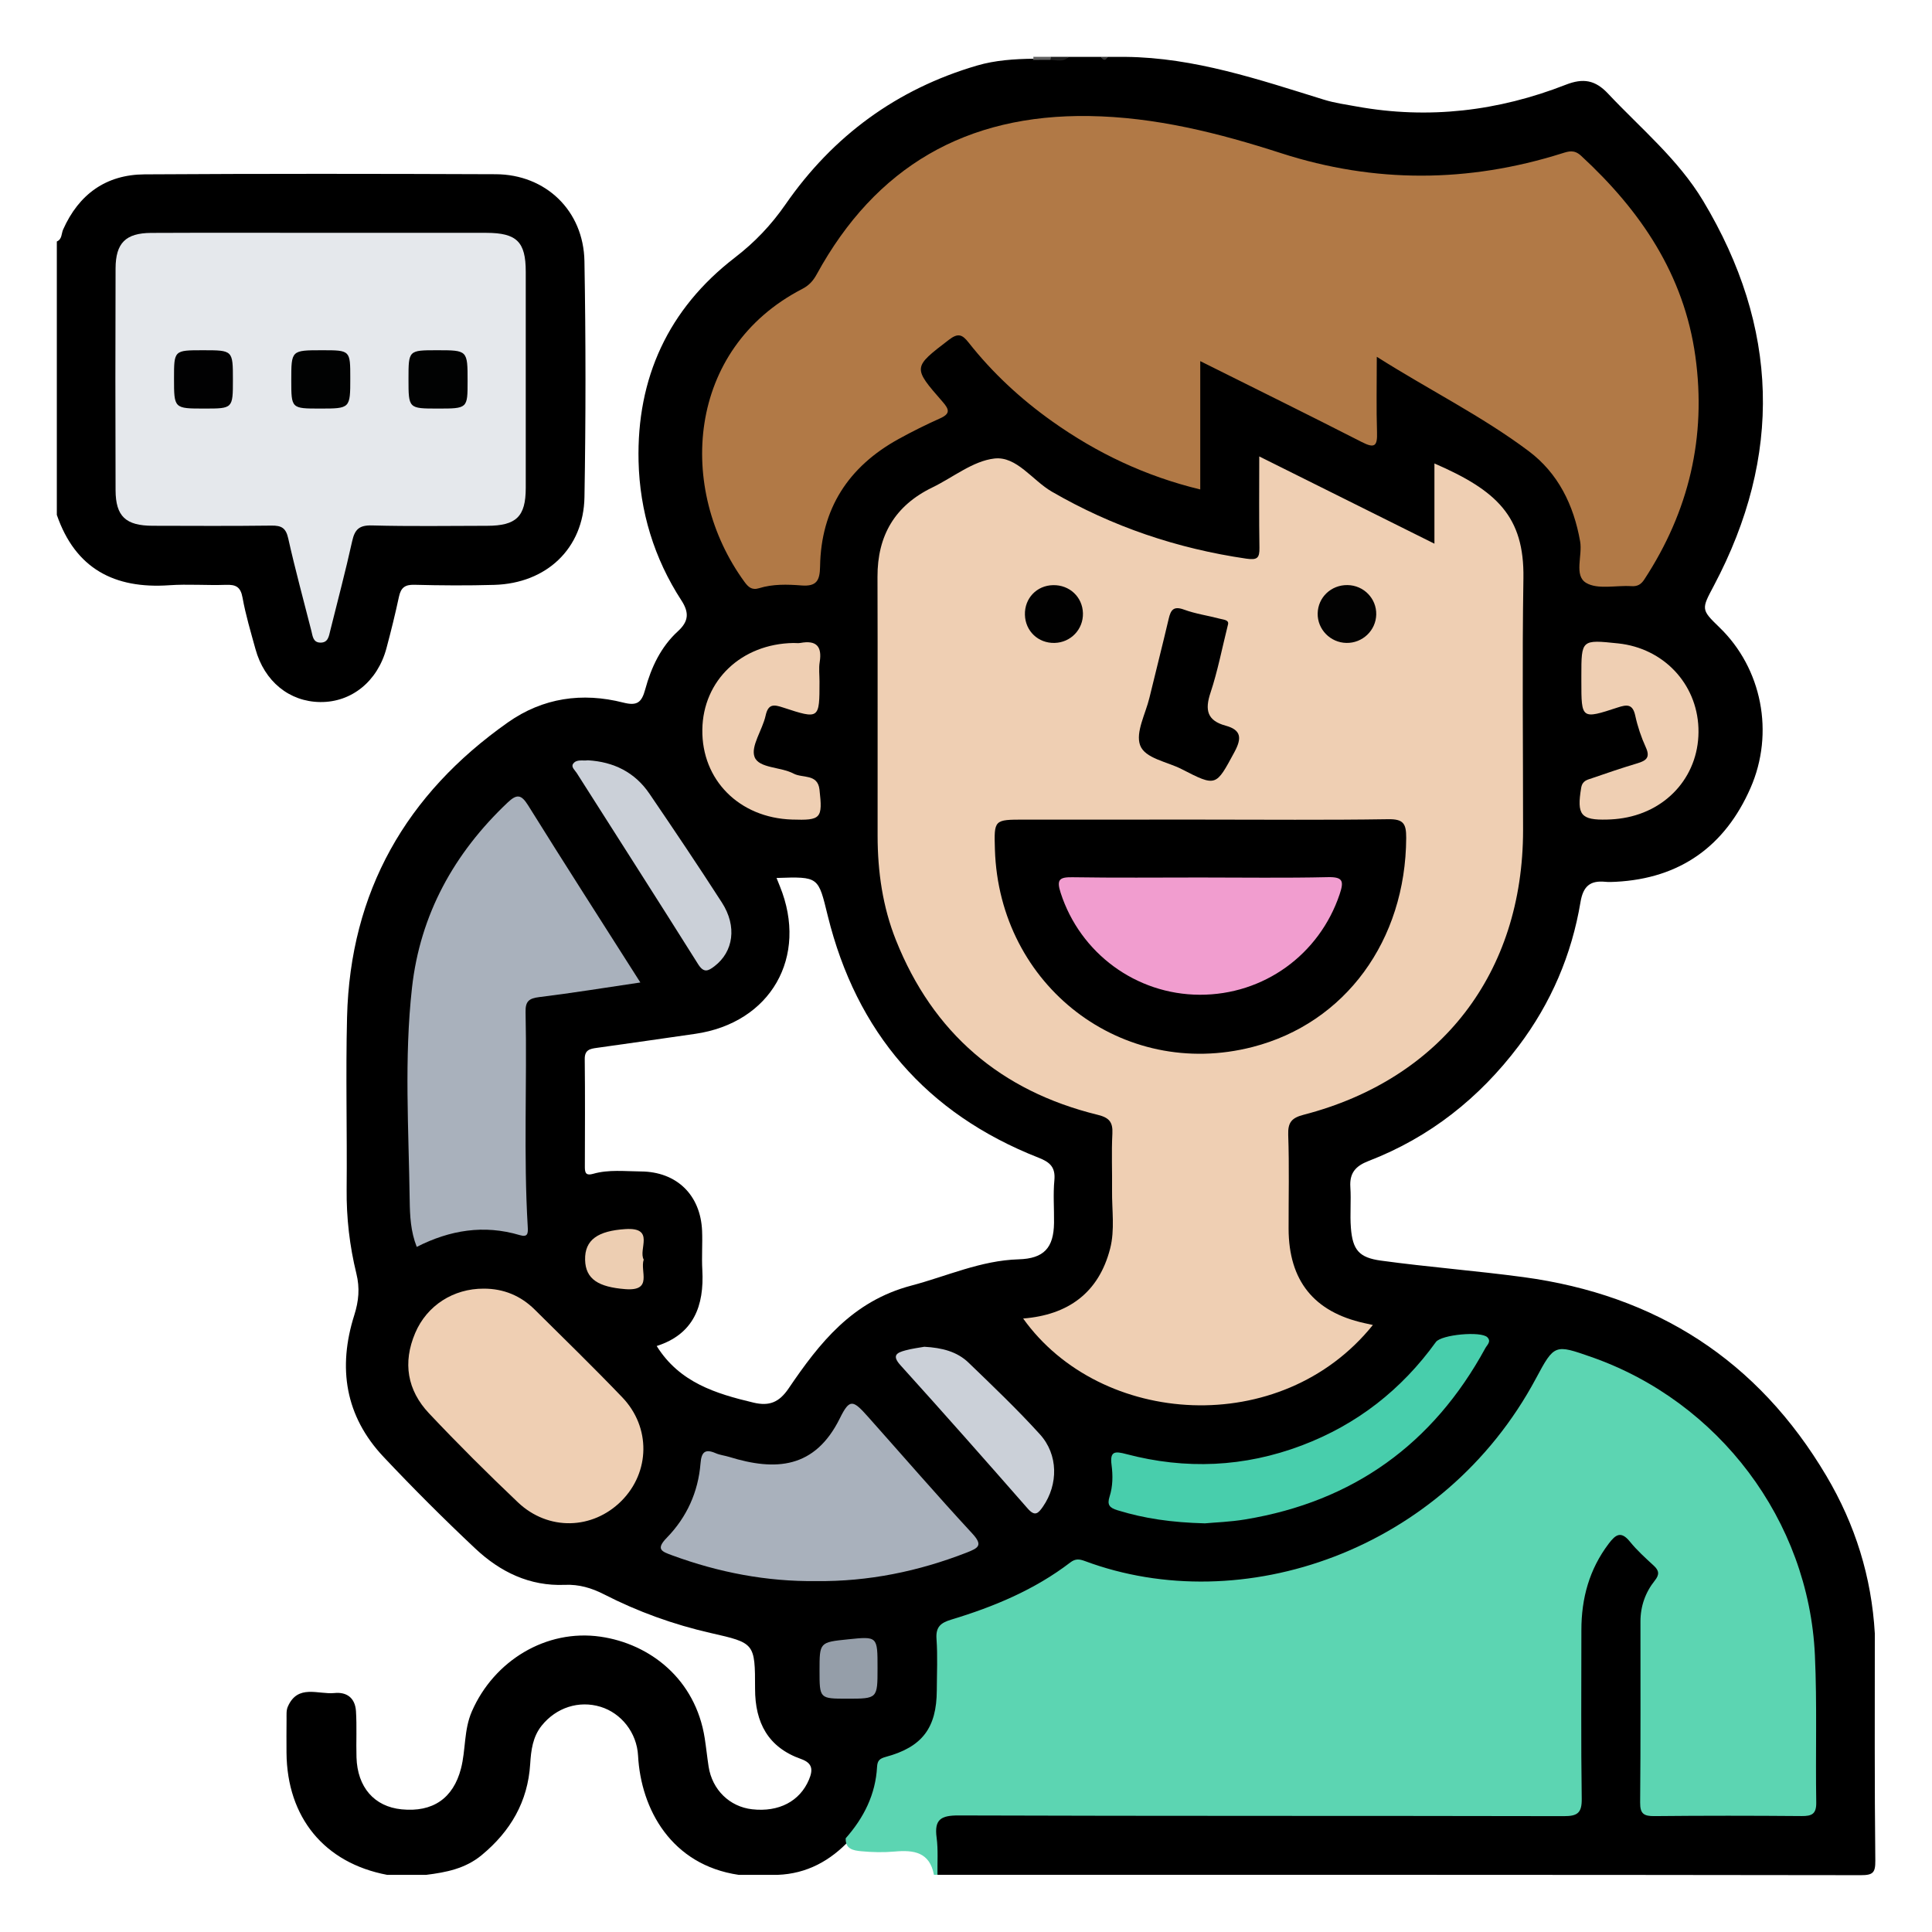 <?xml version="1.0" encoding="utf-8"?>
<!-- Generator: Adobe Illustrator 16.0.0, SVG Export Plug-In . SVG Version: 6.00 Build 0)  -->
<!DOCTYPE svg PUBLIC "-//W3C//DTD SVG 1.1//EN" "http://www.w3.org/Graphics/SVG/1.1/DTD/svg11.dtd">
<svg version="1.1" id="Layer_1" xmlns="http://www.w3.org/2000/svg" xmlns:xlink="http://www.w3.org/1999/xlink" x="0px" y="0px"
	 width="85px" height="85px" viewBox="0 0 85 85" enable-background="new 0 0 85 85" xml:space="preserve">
<g>
	<g>
		<path d="M82.484,71.862c-0.143-2.481-0.86-4.782-2.128-6.923c-3.017-5.096-7.492-7.962-13.329-8.751
			c-2.088-0.281-4.19-0.441-6.277-0.727c-0.96-0.131-1.24-0.474-1.316-1.44c-0.047-0.597,0.016-1.198-0.024-1.795
			c-0.041-0.622,0.233-0.929,0.805-1.149c2.692-1.039,4.875-2.773,6.604-5.065c1.417-1.879,2.329-4.002,2.717-6.325
			c0.115-0.693,0.422-0.957,1.086-0.892c0.154,0.015,0.312,0.008,0.468,0c2.83-0.147,4.804-1.568,5.925-4.126
			c1.062-2.421,0.506-5.26-1.368-7.069c-0.816-0.788-0.791-0.8-0.244-1.833c3.034-5.726,2.862-11.373-0.469-16.925
			c-1.101-1.834-2.743-3.188-4.184-4.721c-0.563-0.6-1.09-0.696-1.863-0.393c-2.969,1.161-6.036,1.528-9.194,0.958
			c-0.487-0.088-0.979-0.156-1.451-0.303c-2.852-0.883-5.684-1.849-8.719-1.881c-0.26,0-0.521,0-0.78,0
			c-0.104,0.098-0.209,0.098-0.312,0c-0.469,0-0.938,0-1.406,0c-0.263,0.164-0.554,0.043-0.829,0.081c-0.247,0-0.493,0-0.74,0
			c-0.834,0.012-1.666,0.065-2.469,0.3c-3.532,1.035-6.342,3.098-8.427,6.107c-0.634,0.915-1.353,1.668-2.233,2.346
			c-2.924,2.251-4.32,5.295-4.233,8.959c0.052,2.191,0.68,4.266,1.886,6.122c0.351,0.54,0.316,0.925-0.154,1.354
			c-0.752,0.688-1.177,1.594-1.437,2.553c-0.158,0.581-0.354,0.743-0.969,0.586c-1.804-0.459-3.534-0.212-5.07,0.869
			c-4.483,3.155-6.942,7.448-7.081,12.969c-0.063,2.523,0.006,5.051-0.018,7.575c-0.012,1.26,0.131,2.496,0.429,3.712
			c0.156,0.634,0.104,1.202-0.093,1.825c-0.731,2.306-0.407,4.44,1.29,6.239c1.303,1.383,2.649,2.728,4.033,4.029
			c1.093,1.028,2.391,1.665,3.945,1.598c0.619-0.026,1.173,0.138,1.72,0.418c1.489,0.763,3.055,1.328,4.687,1.7
			c1.943,0.442,1.958,0.438,1.958,2.459c-0.001,1.485,0.574,2.575,2.022,3.085c0.515,0.182,0.529,0.481,0.349,0.909
			c-0.4,0.949-1.322,1.437-2.502,1.303c-0.985-0.111-1.756-0.854-1.914-1.883c-0.063-0.41-0.105-0.825-0.169-1.236
			c-0.404-2.611-2.415-4.16-4.585-4.474c-2.4-0.347-4.691,1.064-5.66,3.285c-0.358,0.82-0.265,1.69-0.48,2.517
			c-0.341,1.312-1.242,1.93-2.612,1.794c-1.204-0.119-1.947-0.974-1.985-2.292c-0.02-0.676,0.02-1.354-0.023-2.029
			c-0.038-0.591-0.416-0.85-0.946-0.796c-0.714,0.072-1.614-0.407-2.053,0.6c-0.072,0.166-0.053,0.359-0.055,0.541
			c-0.005,0.495-0.005,0.989-0.002,1.484c0.022,2.853,1.671,4.854,4.427,5.374c0.573,0,1.146,0,1.719,0
			c0.877-0.109,1.72-0.272,2.44-0.867c1.27-1.051,2.031-2.35,2.135-4.01c0.038-0.603,0.109-1.194,0.507-1.689
			c0.641-0.797,1.64-1.117,2.587-0.828c0.91,0.277,1.598,1.136,1.652,2.15c0.125,2.357,1.463,4.809,4.426,5.244
			c0.573,0,1.146,0,1.719,0c1.285-0.05,2.317-0.62,3.177-1.542c0.735-0.749,1.162-1.664,1.361-2.678
			c0.091-0.463,0.309-0.714,0.744-0.891c1.257-0.511,1.913-1.471,1.964-2.832c0.019-0.521,0.007-1.041,0.008-1.562
			c0.002-1.34,0-1.341,1.241-1.761c1.413-0.479,2.752-1.116,4.002-1.921c0.507-0.325,0.958-0.381,1.536-0.221
			c6.2,1.717,11.618,0.223,16.321-4.065c1.479-1.349,2.553-3.016,3.475-4.776c0.319-0.61,0.717-0.723,1.336-0.507
			c5.535,1.926,8.979,5.729,10.058,11.495c0.479,2.561,0.112,5.194,0.157,7.794c0.01,0.562-0.405,0.584-0.815,0.585
			c-1.849,0.003-3.697-0.016-5.545,0.01c-0.663,0.009-0.847-0.278-0.842-0.894c0.021-2.396,0.009-4.79,0.008-7.186
			c0-0.558,0.077-1.103,0.39-1.569c0.416-0.621,0.27-1.116-0.251-1.576c-0.195-0.171-0.365-0.371-0.557-0.548
			c-0.667-0.613-0.944-0.573-1.505,0.155c-0.924,1.2-1.149,2.605-1.172,4.053c-0.032,2.057-0.008,4.113-0.009,6.17
			c-0.001,1.386-0.001,1.386-1.425,1.386c-8.382,0.001-16.765,0-25.147,0.001c-0.338,0-0.677-0.013-1.014,0.028
			c-0.306,0.037-0.597,0.148-0.621,0.486c-0.056,0.792-0.238,1.6,0.156,2.364c13.539,0,27.078-0.004,40.617,0.016
			c0.535,0.001,0.646-0.104,0.641-0.64C82.469,78.527,82.484,75.194,82.484,71.862z M46.388,51.928
			c-0.059,0.619-0.007,1.248-0.015,1.872c-0.014,1.098-0.442,1.573-1.556,1.605c-1.668,0.049-3.155,0.742-4.724,1.156
			c-2.597,0.687-4.036,2.519-5.399,4.527c-0.412,0.606-0.845,0.787-1.54,0.622c-1.667-0.395-3.263-0.888-4.262-2.491
			c1.63-0.522,2.094-1.766,2.007-3.349c-0.032-0.57,0.013-1.145-0.01-1.717c-0.066-1.58-1.117-2.604-2.697-2.614
			c-0.699-0.005-1.409-0.093-2.096,0.104c-0.295,0.084-0.365-0.019-0.365-0.286c0.004-1.588,0.013-3.175-0.005-4.762
			c-0.005-0.411,0.234-0.452,0.537-0.494c1.441-0.2,2.881-0.409,4.321-0.616c3.327-0.479,4.994-3.39,3.724-6.501
			c-0.038-0.092-0.074-0.184-0.144-0.357c1.877-0.065,1.831-0.054,2.254,1.665c1.264,5.126,4.341,8.703,9.269,10.64
			C46.196,51.131,46.442,51.351,46.388,51.928z"/>
	</g>
	<path fill-rule="evenodd" clip-rule="evenodd" fill="#5CD5B2" d="M37.207,80.877c0.795-0.899,1.314-1.925,1.38-3.141
		c0.016-0.287,0.119-0.368,0.396-0.444c1.596-0.434,2.225-1.277,2.232-2.924c0.003-0.755,0.041-1.513-0.013-2.264
		c-0.038-0.528,0.186-0.707,0.647-0.847c1.875-0.566,3.669-1.313,5.239-2.515c0.225-0.173,0.4-0.152,0.64-0.063
		c6.89,2.569,15.775-0.412,19.852-8.042c0.806-1.508,0.83-1.495,2.435-0.934c5.608,1.962,9.563,7.194,9.833,13.12
		c0.099,2.156,0.023,4.319,0.059,6.479c0.008,0.506-0.193,0.601-0.643,0.597c-2.159-0.018-4.319-0.02-6.479,0.002
		c-0.458,0.004-0.632-0.097-0.626-0.599c0.025-2.653,0.013-5.309,0.014-7.963c0-0.675,0.217-1.283,0.634-1.805
		c0.21-0.263,0.185-0.437-0.051-0.654c-0.363-0.335-0.736-0.669-1.045-1.052c-0.395-0.488-0.632-0.315-0.938,0.091
		c-0.853,1.128-1.199,2.403-1.199,3.795c0.001,2.472-0.021,4.944,0.015,7.417c0.01,0.623-0.178,0.774-0.784,0.772
		c-8.874-0.019-17.749-0.001-26.624-0.031c-0.783-0.003-1.083,0.171-0.974,0.976c0.072,0.537,0.029,1.091,0.038,1.636
		c-0.052,0-0.104,0-0.156,0c-0.187-0.999-0.886-1.1-1.727-1.024c-0.488,0.044-0.985,0.033-1.476-0.014
		C37.536,81.413,37.192,81.352,37.207,80.877z"/>
	<path fill-rule="evenodd" clip-rule="evenodd" d="M2.5,10.624c0.234-0.097,0.198-0.347,0.276-0.523
		c0.692-1.557,1.89-2.419,3.581-2.43c5.151-0.032,10.302-0.027,15.453-0.006c2.2,0.009,3.864,1.602,3.903,3.828
		c0.061,3.459,0.06,6.92,0.001,10.379c-0.039,2.26-1.671,3.794-3.968,3.86c-1.17,0.034-2.342,0.027-3.512-0.004
		c-0.419-0.012-0.596,0.128-0.681,0.523c-0.163,0.761-0.35,1.518-0.551,2.27c-0.39,1.457-1.537,2.381-2.913,2.366
		c-1.359-0.014-2.459-0.908-2.85-2.333c-0.206-0.75-0.432-1.5-0.569-2.264c-0.085-0.475-0.298-0.575-0.731-0.56
		c-0.831,0.03-1.668-0.04-2.496,0.018c-2.412,0.167-4.128-0.733-4.943-3.095C2.5,18.643,2.5,14.633,2.5,10.624z"/>
	<path fill-rule="evenodd" clip-rule="evenodd" fill="#1F1F1F" d="M47.022,2.5c-0.235,0.252-0.53,0.141-0.809,0.133
		c-0.04-0.054-0.03-0.099,0.027-0.133C46.502,2.5,46.762,2.5,47.022,2.5z"/>
	<path fill-rule="evenodd" clip-rule="evenodd" fill="#606060" d="M46.241,2.5c-0.006,0.045-0.015,0.089-0.027,0.133
		c-0.258,0.001-0.517,0.002-0.774,0.003c0.026-0.042,0.033-0.088,0.021-0.136C45.721,2.5,45.98,2.5,46.241,2.5z"/>
	<path fill-rule="evenodd" clip-rule="evenodd" fill="#383838" d="M48.741,2.5c-0.104,0.188-0.209,0.159-0.312,0
		C48.532,2.5,48.637,2.5,48.741,2.5z"/>
	<path fill-rule="evenodd" clip-rule="evenodd" fill="#EFCFB3" d="M55.402,20.081c2.611,1.301,5.128,2.554,7.707,3.839
		c0-1.238,0-2.377,0-3.53c2.745,1.191,3.958,2.334,3.915,5.051c-0.059,3.695-0.013,7.391-0.015,11.087
		c-0.004,6.273-3.599,10.947-9.655,12.517c-0.516,0.134-0.697,0.328-0.678,0.881c0.049,1.378,0.014,2.758,0.017,4.138
		c0.007,2.278,1.111,3.654,3.322,4.145c0.126,0.027,0.253,0.056,0.386,0.085c-4.038,5.021-11.981,4.483-15.387-0.285
		c1.979-0.156,3.324-1.13,3.826-3.07c0.216-0.832,0.075-1.711,0.086-2.569c0.01-0.832-0.029-1.667,0.014-2.497
		c0.026-0.515-0.148-0.704-0.651-0.827c-4.26-1.046-7.242-3.598-8.871-7.683c-0.584-1.465-0.805-3.008-0.807-4.582
		c-0.004-3.8,0.007-7.6-0.005-11.399c-0.006-1.82,0.767-3.138,2.414-3.936c0.911-0.442,1.784-1.165,2.73-1.273
		c0.979-0.112,1.67,0.961,2.524,1.456c2.668,1.545,5.519,2.506,8.562,2.95c0.478,0.069,0.582-0.028,0.574-0.479
		C55.389,22.798,55.402,21.5,55.402,20.081z"/>
	<path fill-rule="evenodd" clip-rule="evenodd" fill="#B17946" d="M52.806,15.888c0,1.946,0,3.762,0,5.646
		c-2.415-0.584-4.553-1.603-6.516-2.998c-1.386-0.985-2.626-2.133-3.679-3.47c-0.279-0.355-0.464-0.423-0.864-0.116
		c-1.583,1.215-1.606,1.206-0.275,2.728c0.3,0.343,0.341,0.527-0.118,0.731c-0.617,0.275-1.223,0.578-1.814,0.903
		c-2.209,1.214-3.419,3.07-3.46,5.609c-0.01,0.63-0.158,0.889-0.826,0.836c-0.618-0.048-1.253-0.066-1.86,0.122
		c-0.318,0.099-0.477-0.056-0.643-0.283c-2.974-4.078-2.562-10.246,2.544-12.884c0.297-0.153,0.481-0.358,0.637-0.643
		c2.589-4.733,6.576-7.044,11.979-6.964c2.924,0.043,5.701,0.746,8.459,1.636c4.106,1.326,8.232,1.304,12.35,0.007
		c0.295-0.093,0.537-0.175,0.84,0.104c2.617,2.413,4.53,5.223,5.03,8.83c0.491,3.548-0.286,6.818-2.248,9.813
		c-0.146,0.224-0.306,0.311-0.573,0.293c-0.674-0.043-1.48,0.16-1.988-0.145c-0.541-0.325-0.151-1.198-0.262-1.824
		c-0.282-1.601-0.967-3-2.266-3.974c-2.057-1.542-4.369-2.684-6.68-4.148c0,1.217-0.024,2.271,0.01,3.323
		c0.02,0.599-0.098,0.722-0.67,0.428C57.603,18.266,55.272,17.12,52.806,15.888z"/>
	<path fill-rule="evenodd" clip-rule="evenodd" fill="#A9B1BC" d="M18.335,54.858c-0.271-0.686-0.3-1.375-0.31-2.039
		c-0.043-3.121-0.247-6.252,0.101-9.362c0.361-3.226,1.85-5.916,4.203-8.144c0.405-0.384,0.6-0.372,0.907,0.121
		c1.605,2.579,3.249,5.134,4.937,7.791c-1.542,0.228-2.989,0.464-4.443,0.642c-0.454,0.056-0.618,0.181-0.607,0.657
		c0.067,3.148-0.092,6.3,0.095,9.446c0.018,0.291,0.007,0.477-0.35,0.37C21.29,53.869,19.787,54.119,18.335,54.858z"/>
	<path fill-rule="evenodd" clip-rule="evenodd" fill="#EFCFB3" d="M21.283,56.695c0.874-0.001,1.625,0.311,2.242,0.921
		c1.292,1.279,2.595,2.549,3.853,3.861c1.263,1.318,1.223,3.293-0.036,4.556c-1.269,1.271-3.223,1.328-4.557,0.062
		c-1.337-1.27-2.645-2.572-3.91-3.914c-0.958-1.016-1.163-2.231-0.608-3.534C18.782,57.434,19.951,56.689,21.283,56.695z"/>
	<path fill-rule="evenodd" clip-rule="evenodd" fill="#A9B1BC" d="M35.912,69.562c-2.183,0.025-4.287-0.38-6.332-1.131
		c-0.459-0.169-0.747-0.261-0.243-0.777c0.876-0.899,1.382-2.01,1.483-3.271c0.038-0.482,0.187-0.657,0.663-0.45
		c0.188,0.083,0.401,0.104,0.599,0.165c2.04,0.631,3.772,0.521,4.869-1.7c0.433-0.875,0.574-0.812,1.243-0.061
		c1.523,1.709,3.02,3.442,4.574,5.122c0.489,0.528,0.286,0.643-0.237,0.848C40.399,69.137,38.201,69.586,35.912,69.562z"/>
	<path fill-rule="evenodd" clip-rule="evenodd" fill="#48CEAC" d="M53.01,67.021c-1.468-0.038-2.668-0.213-3.845-0.576
		c-0.351-0.108-0.465-0.237-0.348-0.602c0.145-0.45,0.148-0.932,0.087-1.393c-0.082-0.615,0.154-0.607,0.646-0.477
		c2.611,0.689,5.192,0.579,7.727-0.381c2.425-0.919,4.381-2.448,5.896-4.548c0.235-0.327,1.995-0.491,2.267-0.207
		c0.179,0.188-0.013,0.332-0.092,0.477c-2.3,4.222-5.815,6.749-10.562,7.534C54.122,66.959,53.443,66.98,53.01,67.021z"/>
	<path fill-rule="evenodd" clip-rule="evenodd" fill="#EFCFB3" d="M69.573,29.974c0-0.078,0-0.156,0-0.233
		c0-1.604,0-1.604,1.62-1.434c1.985,0.21,3.457,1.759,3.531,3.716c0.076,2-1.292,3.64-3.315,3.97
		c-0.23,0.038-0.465,0.058-0.697,0.064c-1.168,0.032-1.345-0.207-1.147-1.396c0.054-0.32,0.27-0.352,0.475-0.423
		c0.66-0.229,1.322-0.453,1.992-0.654c0.384-0.115,0.586-0.249,0.378-0.703c-0.203-0.445-0.362-0.919-0.466-1.398
		c-0.112-0.519-0.369-0.489-0.774-0.356C69.577,31.65,69.573,31.641,69.573,29.974z"/>
	<path fill-rule="evenodd" clip-rule="evenodd" fill="#EFCFB3" d="M36.055,29.982c0,1.662-0.003,1.671-1.599,1.147
		c-0.4-0.131-0.656-0.18-0.772,0.354c-0.137,0.629-0.667,1.35-0.485,1.823c0.191,0.499,1.15,0.428,1.717,0.73
		c0.391,0.208,1.058-0.002,1.138,0.701c0.146,1.278,0.067,1.362-1.211,1.32c-2.317-0.076-3.974-1.739-3.943-3.958
		c0.03-2.166,1.72-3.772,4.008-3.81c0.104-0.001,0.211,0.015,0.312-0.003c0.689-0.126,0.955,0.145,0.844,0.839
		C36.018,29.403,36.055,29.696,36.055,29.982z"/>
	<path fill-rule="evenodd" clip-rule="evenodd" fill="#CBD0D8" d="M25.865,33.45c1.131,0.066,2.063,0.523,2.705,1.466
		c1.081,1.587,2.153,3.181,3.192,4.795c0.672,1.045,0.508,2.159-0.329,2.8c-0.282,0.216-0.47,0.305-0.721-0.094
		c-1.766-2.812-3.559-5.607-5.34-8.41c-0.078-0.123-0.255-0.26-0.159-0.401C25.364,33.387,25.641,33.484,25.865,33.45z"/>
	<path fill-rule="evenodd" clip-rule="evenodd" fill="#CBD0D8" d="M40.666,59.252c0.78,0.043,1.441,0.212,1.947,0.7
		c1.066,1.029,2.143,2.054,3.137,3.15c0.817,0.899,0.81,2.207,0.137,3.181c-0.208,0.3-0.352,0.454-0.674,0.085
		c-1.85-2.113-3.71-4.218-5.594-6.301c-0.396-0.438-0.162-0.554,0.215-0.656C40.132,59.33,40.443,59.293,40.666,59.252z"/>
	<path fill-rule="evenodd" clip-rule="evenodd" fill="#959EA9" d="M38.608,73.382c0,1.353,0,1.353-1.333,1.353
		c-1.219,0-1.219,0-1.219-1.236c0-1.247,0-1.247,1.261-1.376C38.608,71.99,38.608,71.99,38.608,73.382z"/>
	<path fill-rule="evenodd" clip-rule="evenodd" fill="#EDCEB2" d="M28.321,55.417c-0.174,0.515,0.422,1.396-0.812,1.3
		c-1.169-0.092-1.747-0.432-1.767-1.288c-0.021-0.891,0.576-1.277,1.774-1.354C28.838,53.99,28.071,54.971,28.321,55.417z"/>
	<path fill-rule="evenodd" clip-rule="evenodd" fill="#E5E8EC" d="M14.143,10.243c2.419,0,4.838-0.003,7.257,0.001
		c1.336,0.003,1.731,0.396,1.731,1.708c0.002,3.173,0.003,6.346,0,9.52c-0.001,1.254-0.416,1.658-1.694,1.661
		c-1.69,0.002-3.382,0.03-5.071-0.016c-0.562-0.015-0.757,0.174-0.872,0.693c-0.29,1.317-0.639,2.622-0.963,3.931
		c-0.062,0.253-0.094,0.544-0.447,0.531c-0.311-0.011-0.326-0.283-0.383-0.508c-0.344-1.358-0.715-2.71-1.02-4.077
		c-0.102-0.461-0.298-0.568-0.733-0.563c-1.742,0.022-3.485,0.012-5.228,0.008c-1.188-0.003-1.631-0.412-1.635-1.569
		c-0.011-3.251-0.011-6.502,0-9.753c0.004-1.119,0.445-1.557,1.565-1.563C9.149,10.235,11.646,10.244,14.143,10.243z"/>
	<path fill-rule="evenodd" clip-rule="evenodd" d="M52.873,36.059c2.733,0,5.467,0.025,8.2-0.017
		c0.672-0.011,0.797,0.193,0.794,0.824c-0.022,4.507-2.679,8.148-6.759,9.197c-5.728,1.474-11.152-2.686-11.336-8.689
		c-0.04-1.314-0.04-1.314,1.291-1.314C47.666,36.059,50.27,36.059,52.873,36.059z"/>
	<path fill-rule="evenodd" clip-rule="evenodd" d="M54.032,27.453c-0.268,1.072-0.458,2.071-0.776,3.028
		c-0.253,0.759-0.145,1.223,0.666,1.445c0.697,0.19,0.717,0.554,0.386,1.166c-0.814,1.505-0.789,1.534-2.321,0.746
		c-0.641-0.329-1.613-0.468-1.826-1.049c-0.209-0.569,0.238-1.381,0.408-2.085c0.28-1.16,0.576-2.315,0.848-3.477
		c0.092-0.396,0.216-0.575,0.676-0.406c0.508,0.187,1.056,0.262,1.582,0.402C53.831,27.265,54.061,27.271,54.032,27.453z"/>
	<path fill-rule="evenodd" clip-rule="evenodd" fill="#020202" d="M60.549,27.036c-0.016,0.704-0.604,1.263-1.313,1.25
		c-0.708-0.013-1.278-0.599-1.264-1.299c0.014-0.707,0.594-1.257,1.313-1.246C59.999,25.751,60.564,26.331,60.549,27.036z"/>
	<path fill-rule="evenodd" clip-rule="evenodd" fill="#010101" d="M47.645,26.979c0.018,0.71-0.535,1.289-1.247,1.307
		c-0.721,0.018-1.288-0.521-1.306-1.24c-0.019-0.723,0.52-1.289,1.239-1.302C47.056,25.729,47.627,26.266,47.645,26.979z"/>
	<path fill-rule="evenodd" clip-rule="evenodd" fill="#010202" d="M19.259,17.975c-1.287,0-1.287,0-1.287-1.303
		c0-1.263,0-1.263,1.258-1.263c1.342,0,1.342,0,1.342,1.354C20.573,17.975,20.573,17.975,19.259,17.975z"/>
	<path fill-rule="evenodd" clip-rule="evenodd" fill="#010202" d="M14.074,17.975c-1.259,0-1.259,0-1.259-1.25
		c0-1.316,0-1.316,1.357-1.316c1.239,0,1.239,0,1.239,1.223C15.411,17.975,15.411,17.975,14.074,17.975z"/>
	<path fill-rule="evenodd" clip-rule="evenodd" fill="#010102" d="M7.656,16.649c0-1.24,0-1.24,1.272-1.24
		c1.319,0,1.319,0,1.319,1.298c0,1.268,0,1.268-1.255,1.268C7.656,17.975,7.656,17.975,7.656,16.649z"/>
	<path fill-rule="evenodd" clip-rule="evenodd" fill="#F19DCF" d="M52.8,38.606c1.873,0,3.748,0.028,5.62-0.015
		c0.683-0.016,0.707,0.189,0.518,0.755c-0.892,2.654-3.339,4.429-6.156,4.419c-2.804-0.01-5.257-1.829-6.116-4.478
		c-0.189-0.583-0.064-0.701,0.514-0.692C49.052,38.625,50.926,38.606,52.8,38.606z"/>
</g>
</svg>
